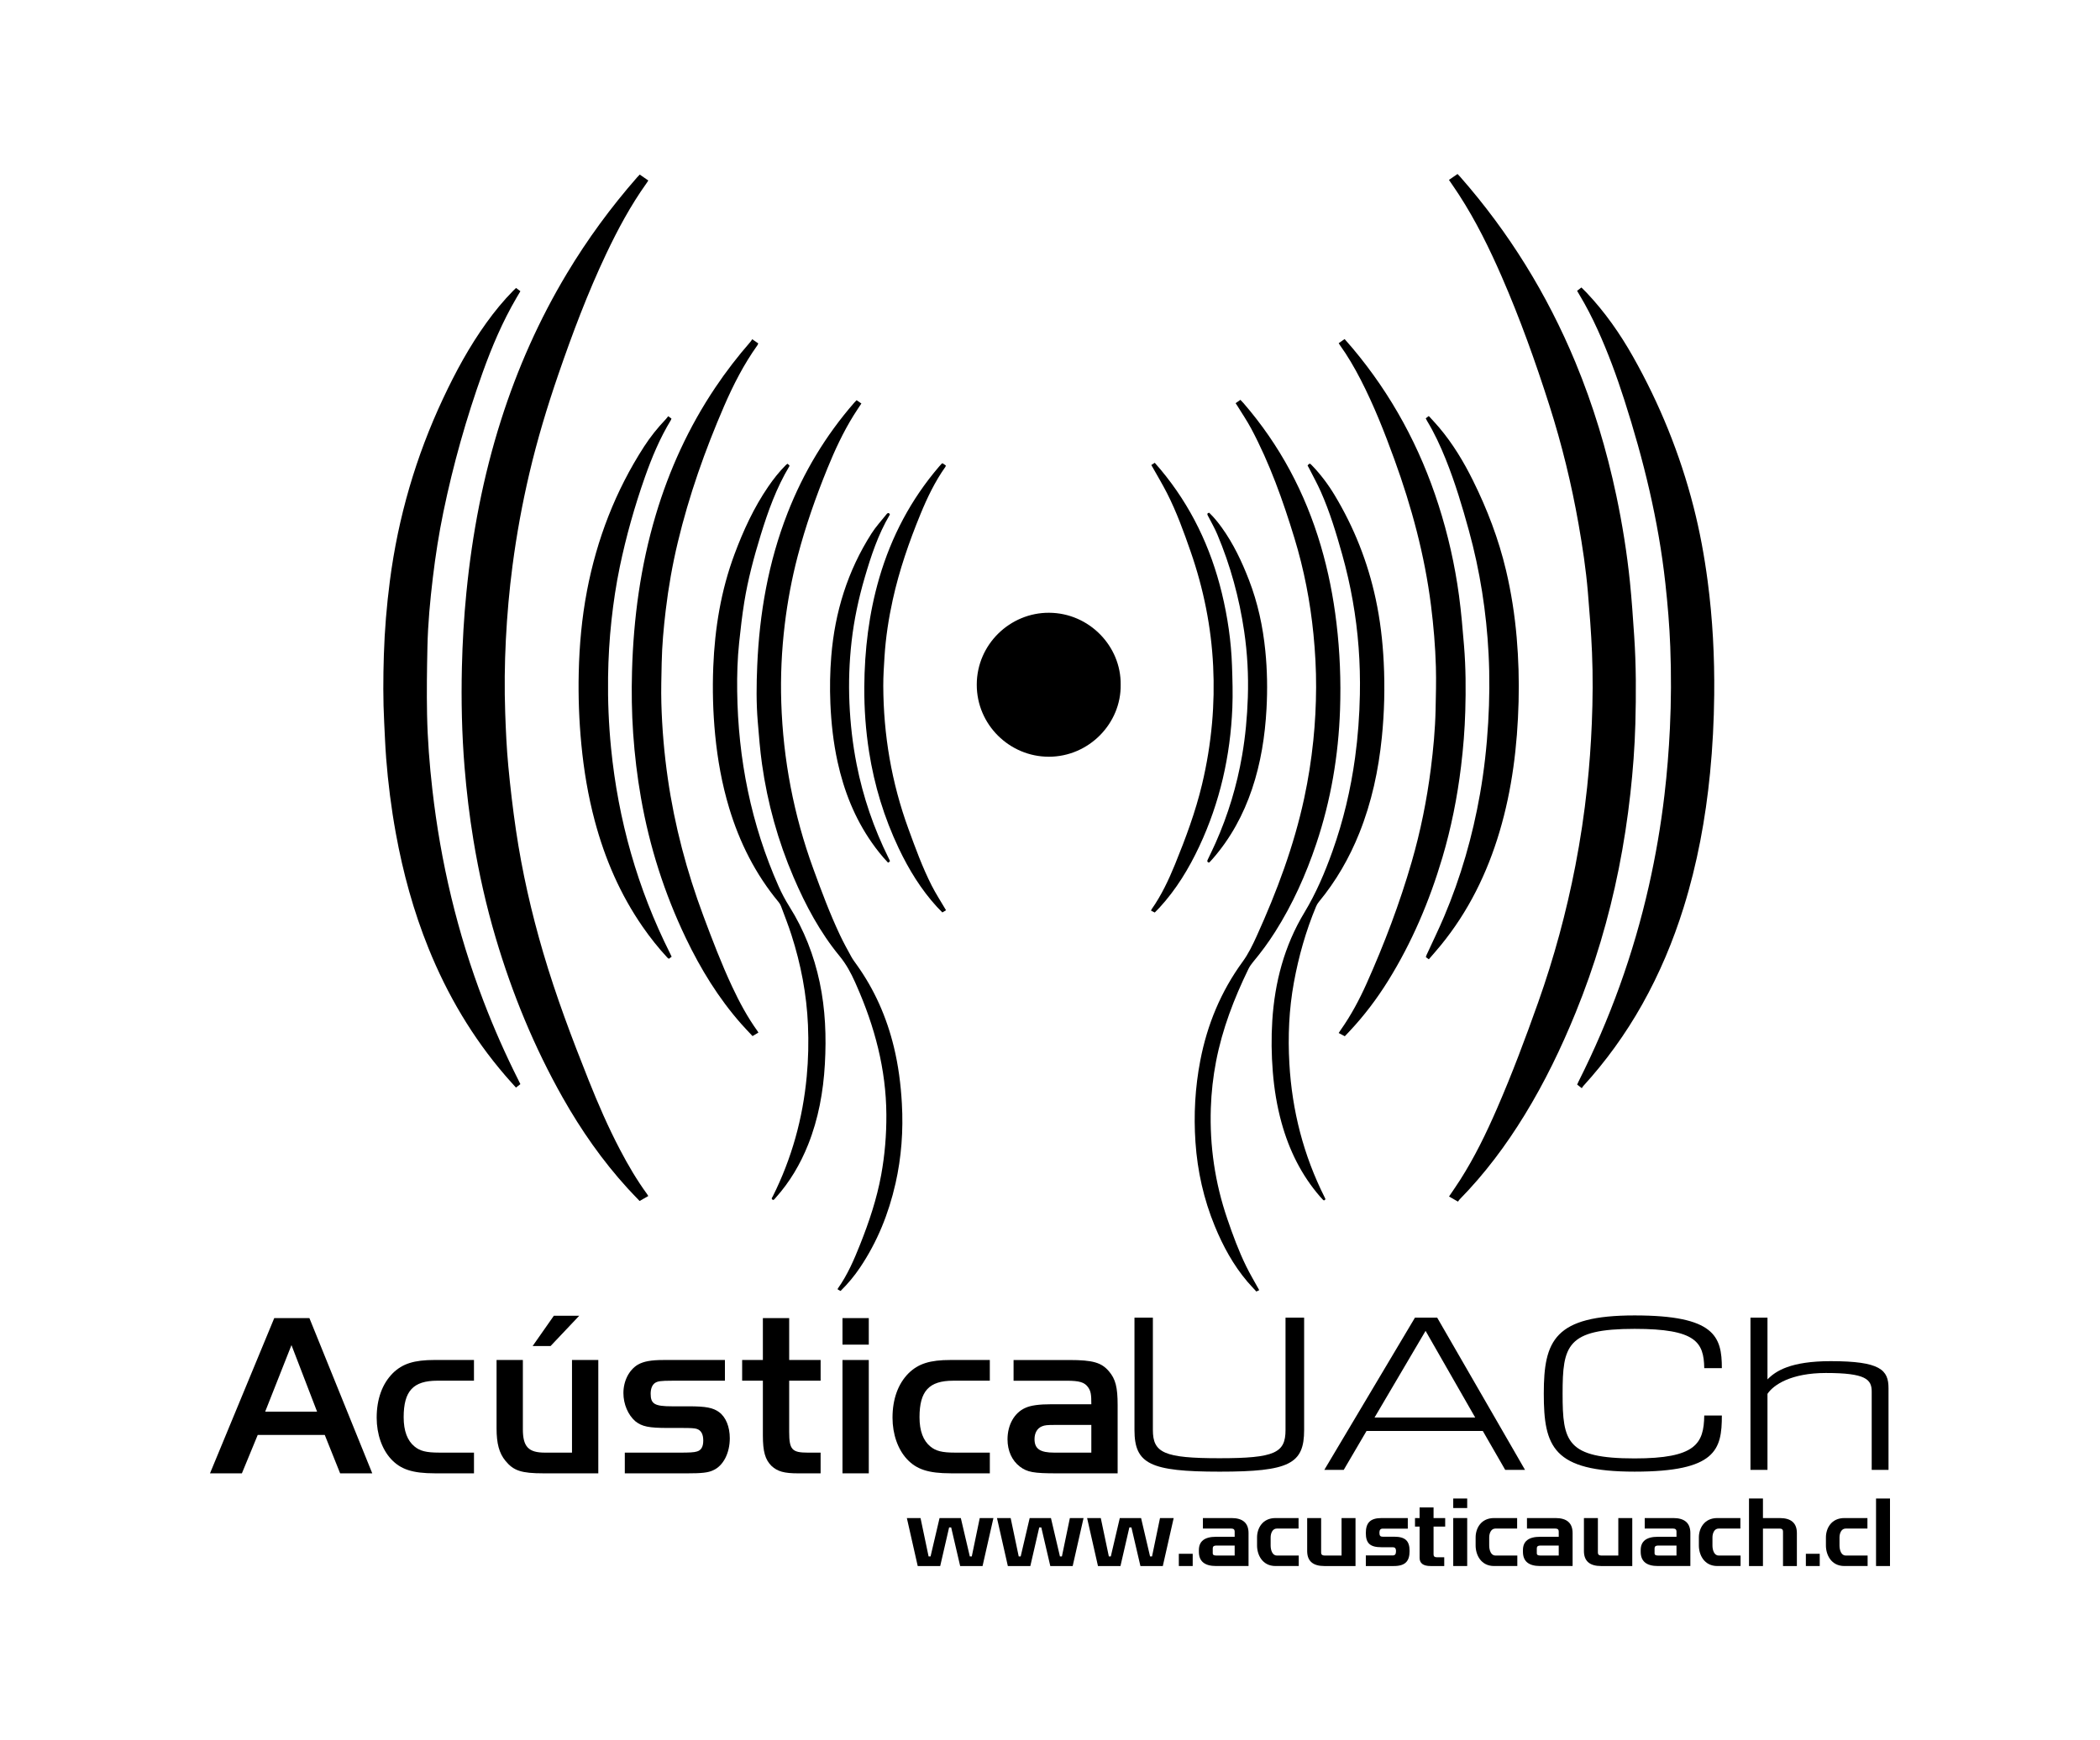 <?xml version="1.0" encoding="UTF-8"?>
<svg id="Layer_2" data-name="Layer 2" xmlns="http://www.w3.org/2000/svg" viewBox="0 0 2047 1696.59">
  <g id="Logos-Acustica">
    <g id="Logo-Acustica-Oficial-Negro">
      <rect width="2047" height="1696.59" style="fill: none;"/>
      <g>
        <path d="M1463.83,269.74c17.87,41,32.91,83.07,46.49,125.66,12.1,37.94,21.54,76.56,28.43,115.8,3.85,21.89,7.17,43.86,9.04,66,1.66,19.63,3.21,39.29,4.04,58.97,.96,22.96,.76,45.95-.18,68.93-.85,20.83-2.37,41.61-4.56,62.34-2.73,25.73-6.56,51.28-11.48,76.68-8.77,45.29-20.81,89.69-36.24,133.18-12.42,35.02-25.45,69.81-40.29,103.89-10.38,23.86-21.73,47.22-35.74,69.2-3.43,5.39-7.1,10.62-10.88,16.24,2.77,1.58,5.46,3.11,8.76,5,.64-.89,1.01-1.58,1.53-2.11,24.49-24.96,45.28-52.77,63.5-82.54,19.46-31.77,35.6-65.2,49.65-99.68,18.48-45.35,32.35-92.07,41.97-140.07,4.89-24.38,8.64-48.93,11.38-73.64,2.49-22.48,4.21-45.01,4.83-67.61,.79-28.76,.81-57.52-1.15-86.25-1.19-17.41-2.34-34.83-4.11-52.19-2.9-28.36-7.41-56.49-13.3-84.39-9.41-44.56-22.48-88.01-39.94-130.1-27.53-66.34-64.8-126.62-112.2-180.61-.8-.92-1.67-1.78-2.63-2.79-2.91,2-5.56,3.83-8.36,5.76,3.43,5.07,6.73,9.77,9.86,14.6,16.36,25.26,29.58,52.19,41.58,79.72Z"/>
        <path d="M454.64,577.49c-2.41,24.38-3.83,48.82-4.4,73.3-.75,32.41-.05,64.79,2.58,97.13,1.95,23.92,4.79,47.72,8.69,71.38,5.31,32.23,12.48,64.05,21.76,95.38,16.07,54.24,37.43,106.28,65.28,155.58,17.91,31.7,38.64,61.42,63.21,88.38,3.78,4.15,7.72,8.16,11.7,12.36,3.02-1.73,5.68-3.25,8.47-4.85-.56-.9-.86-1.44-1.22-1.93-9.94-13.63-18.44-28.14-26.26-43.06-11.56-22.04-21.47-44.84-30.67-67.93-16.31-40.93-31.88-82.12-44.3-124.44-11.51-39.19-20.58-78.94-26.53-119.34-3.07-20.85-5.53-41.81-7.5-62.8-1.61-17.11-2.39-34.32-2.99-51.51-.83-23.85-.58-47.73,.64-71.57,1.23-24.08,3.34-48.08,6.48-72,3.98-30.39,9.49-60.49,16.5-90.33,7.64-32.53,17.28-64.47,28.14-96.06,13.72-39.9,28.55-79.37,46.62-117.54,11.36-23.98,23.89-47.3,39.33-68.95,.56-.79,1.07-1.62,1.78-2.7-2.84-1.97-5.49-3.81-8.35-5.79-1.08,1.14-1.88,1.93-2.62,2.77-25.54,29.18-48.38,60.34-68.34,93.59-27.14,45.2-48.36,93.06-64.32,143.28-17.37,54.65-28.03,110.65-33.67,167.65Z"/>
        <path d="M1557.35,321.57c10.08,22.21,18.49,45.04,25.94,68.25,18.74,58.33,33.3,117.58,40.01,178.61,2.28,20.73,4.04,41.49,4.82,62.31,1,26.49,.92,52.98-.36,79.47-1.05,21.71-2.77,43.35-5.31,64.93-3.51,29.82-8.58,59.37-15.19,88.65-15.01,66.45-37.99,130.03-68.63,190.86-.44,.87-.8,1.79-1.28,2.87,1.38,1.06,2.64,2.03,4.53,3.49,.6-.91,.89-1.49,1.32-1.96,22.17-24.34,41.33-50.84,57.46-79.55,16.92-30.11,30.22-61.76,40.48-94.71,13.31-42.71,21.36-86.45,25.74-130.93,2.5-25.39,3.8-50.84,4.07-76.35,.39-37.09-1.52-74.06-6.38-110.86-3.22-24.42-7.65-48.61-13.76-72.47-13.18-51.5-33-100.35-59.12-146.62-12.64-22.38-27.32-43.34-45.02-62.08-1.62-1.71-3.32-3.35-5.16-5.18-1.5,1.15-2.77,2.12-4.22,3.23,.69,1.19,1.29,2.28,1.93,3.33,6.76,11.19,12.73,22.8,18.13,34.7Z"/>
        <path d="M376.34,738.51c1.93,24.79,5.03,49.45,9.49,73.93,6.99,38.4,17.22,75.87,31.84,112.09,18.34,45.43,42.91,87.12,74.94,124.29,3.35,3.89,6.82,7.67,10.34,11.62,1.6-1.27,2.94-2.33,4.28-3.39-.71-1.45-1.25-2.58-1.81-3.7-12.67-25.13-24.03-50.85-34.09-77.13-25.49-66.59-41.8-135.42-49.86-206.22-2.78-24.34-4.7-48.77-5.18-73.25-.44-22.09-.12-44.21,.36-66.31,.49-22.48,2.6-44.87,5.27-67.2,2.56-21.45,5.89-42.78,10.25-63.93,9.55-46.28,22.38-91.66,38.32-136.15,8.99-25.09,19.4-49.57,32.88-72.64,1.25-2.13,2.52-4.26,3.88-6.57-1.5-1.13-2.78-2.09-4.22-3.17-1,.96-1.92,1.79-2.79,2.68-9.54,9.69-18.13,20.18-26.06,31.21-16.65,23.12-30.16,48.03-42.24,73.78-26.55,56.59-43.85,115.87-51.9,177.86-3.12,24.05-5.13,48.19-5.88,72.43-.69,21.97-.82,43.96,.34,65.93,.6,11.29,.98,22.59,1.86,33.85Z"/>
        <path d="M1326.24,369.99c12.97,25.16,23.31,51.42,32.96,77.99,16.81,46.27,29.55,93.54,35.7,142.48,2.49,19.83,4.18,39.71,4.75,59.66,.39,14.05,0,28.13-.3,42.19-.42,19.1-2.2,38.09-4.61,57.04-3.93,30.81-10.05,61.17-18.68,91-11.73,40.58-26.68,79.99-43.92,118.54-7.08,15.84-15.25,31.11-25.27,45.34-.63,.89-1.21,1.83-1.98,2.98,2.09,1.1,3.92,2.08,5.97,3.16,1.65-1.73,3.11-3.27,4.56-4.82,14.24-15.16,26.72-31.66,37.69-49.31,23.27-37.48,40.29-77.71,52.82-119.92,8.66-29.19,14.58-58.93,18.25-89.16,2.17-17.84,3.6-35.73,4.12-53.68,.62-21.35,.53-42.71-1.23-64.01-1.35-16.26-2.7-32.54-4.88-48.7-4.05-30.03-10.72-59.51-19.97-88.39-18.05-56.41-45.71-107.54-83.84-152.93-2.49-2.97-5.08-5.85-7.71-8.87-2.06,1.45-3.88,2.72-5.75,4.03,.42,.69,.65,1.13,.94,1.54,7.72,10.72,14.34,22.11,20.39,33.85Z"/>
        <path d="M739.24,1006.81c-.39-.68-.55-1.03-.76-1.33-9.81-13.6-17.71-28.29-24.79-43.44-10.54-22.53-19.38-45.74-28.07-69.03-16.2-43.42-28.03-87.95-34.65-133.85-3.52-24.38-5.62-48.89-6.3-73.49-.36-13.04,.06-26.11,.31-39.17,.34-17.21,1.9-34.33,3.93-51.42,2.66-22.33,6.54-44.44,11.78-66.3,10.93-45.65,26.51-89.75,45.13-132.79,8.99-20.77,19.29-40.87,32.49-59.36,.34-.48,.49-1.09,.8-1.81-1.84-1.28-3.56-2.47-5.86-4.06-.68,.98-1.18,1.86-1.83,2.61-12.31,14.13-23.73,28.93-34.17,44.49-25.8,38.46-44.89,80.06-58.09,124.4-14.78,49.66-21.65,100.52-23.09,152.19-.56,20.22-.28,40.42,1.11,60.62,1.45,21.06,3.95,41.98,7.59,62.77,8.34,47.64,22.89,93.28,43.79,136.89,14.45,30.15,31.78,58.45,53.96,83.6,3.55,4.03,7.3,7.89,11.01,11.88,2.14-1.27,3.93-2.33,5.71-3.39Z"/>
        <path d="M1219.53,417.7c18.14,34.06,31.02,70.24,42.24,107.02,9.34,30.57,15.38,61.83,18.54,93.66,1.71,17.26,2.65,34.56,2.58,51.9-.07,17.33-.96,34.64-2.74,51.89-1.95,18.87-4.88,37.58-8.87,56.12-10.03,46.63-26.65,91.01-46.26,134.31-3.93,8.66-8.16,17.43-13.73,25.06-21.2,29.06-34.55,61.34-41.31,96.48-5.05,26.28-6.51,52.79-4.69,79.5,1.93,28.29,8.05,55.59,18.83,81.83,8.01,19.51,17.99,37.88,31.67,54.06,2.82,3.33,5.88,6.47,8.87,9.75,1.21-.58,2.08-1.01,2.78-1.35-4.41-8.03-8.94-15.57-12.79-23.44-7.29-14.91-13-30.48-18.36-46.17-11.93-34.94-17.24-70.88-16.02-107.8,.51-15.34,2.19-30.55,5.1-45.62,6.09-31.55,17.51-61.24,31.49-90.01,1.19-2.45,2.79-4.77,4.54-6.86,7.84-9.36,15.05-19.17,21.57-29.47,17.03-26.88,29.96-55.68,40.07-85.79,14.26-42.43,21.65-86.11,23.19-130.79,.97-28.16-.13-56.23-3.46-84.23-3.04-25.61-7.99-50.82-15.28-75.56-15.23-51.69-40-98.21-75.29-139.03-.96-1.11-2.01-2.14-3.11-3.3-1.69,1.18-3.1,2.16-4.65,3.25,.71,1.09,1.26,1.9,1.78,2.74,4.46,7.28,9.3,14.35,13.3,21.87Z"/>
        <path d="M872.88,1154.09c5.83-25.75,7.72-51.82,6.23-78.2-1.05-18.61-3.4-36.99-7.8-55.09-7.05-28.98-18.83-55.84-36.24-80.15-1.82-2.55-3.74-5.07-5.24-7.8-3.8-6.94-7.63-13.87-11-21.01-9.98-21.13-18.12-43.01-26.12-64.95-19.07-52.33-29.36-106.35-31.16-161.99-.82-25.39,.36-50.71,3.39-75.95,2.72-22.59,6.9-44.89,12.66-66.89,7.64-29.18,17.65-57.58,28.99-85.5,7.23-17.81,15.34-35.22,25.51-51.59,2.38-3.83,4.93-7.55,7.54-11.54-1.56-1.08-3.08-2.13-4.66-3.23-.87,.91-1.58,1.6-2.24,2.35-28,32.12-49.61,68.12-65.11,107.8-18.69,47.88-27.37,97.76-29.52,148.9-.76,18.06-1,36.16,.51,54.2,1.16,13.88,2.21,27.79,4.16,41.58,5.37,38.1,15.59,74.9,30.76,110.29,11.77,27.47,25.76,53.7,44.81,76.86,6.42,7.81,11.07,16.36,15.11,25.42,.46,1.03,.9,2.07,1.36,3.1,17.78,40.15,28.92,81.81,29.18,126.03,.11,19.78-1.5,39.37-5.05,58.82-4.25,23.33-11.73,45.67-20.46,67.64-5.99,15.07-12.37,29.94-21.86,43.25-.11,.15-.01,.45-.01,.85,.79,.42,1.65,.87,2.74,1.45,7.28-7.18,13.51-14.72,18.99-22.87,16.82-25.01,27.87-52.47,34.51-81.76Z"/>
        <path d="M1022.25,737.84c39.33,.02,70.72-32.62,70.14-70.23,.52-37.38-30.56-69.98-69.85-70.15-37.87-.16-70.34,30.68-70.43,70.04-.09,39.2,32.05,70.31,70.14,70.33Z"/>
        <path d="M1287.46,479.34c8.78,19.78,15.01,40.44,20.85,61.25,8.33,29.71,13.7,59.94,16.01,90.69,1.15,15.27,1.54,30.58,1.24,45.92-.4,20.61-1.89,41.12-4.69,61.54-4.28,31.19-11.48,61.68-22.07,91.32-7.39,20.68-15.9,40.75-27.36,59.72-19.5,32.28-28.9,67.95-31.27,105.5-1.05,16.57-.83,33.12,.5,49.68,1.35,16.82,4.01,33.39,8.5,49.65,7.38,26.75,19.34,51.13,37.63,72.2,.9,1.04,1.83,2.07,2.8,3.05,1.05,1.07,1.75,.43,2.4-.69-.23-.51-.45-1.08-.73-1.63-20.68-41.08-31.84-84.7-34.44-130.51-1.5-26.53-.39-52.99,4.42-79.18,4.66-25.38,11.63-50.1,21.59-73.94,.66-1.59,1.57-3.15,2.67-4.48,16.79-20.31,29.78-42.84,39.55-67.27,11.98-29.95,18.66-61.16,21.9-93.16,2.47-24.4,3.06-48.85,1.83-73.36-1.03-20.74-3.44-41.28-7.8-61.58-7.73-36.03-21.11-69.86-40.13-101.42-6.37-10.57-13.79-20.39-22.4-29.26-.5-.52-1.13-.93-1.71-1.4-.55,.36-.99,.6-1.37,.92-.28,.23-.46,.57-.79,.99,.46,.85,.96,1.7,1.4,2.58,3.85,7.61,8.02,15.09,11.47,22.87Z"/>
        <path d="M769.5,883.96c-3.97-6.3-7.43-12.77-10.44-19.54-26.94-60.66-39.65-124.35-40.48-190.54-.2-15.83,.25-31.65,1.92-47.4,1.39-13.1,2.87-26.21,4.96-39.21,3.57-22.21,9.39-43.92,15.99-65.41,7.17-23.32,15.37-46.22,28-67.28,.11-.18,.01-.48,.01-.89-.5-.4-1.09-.86-1.93-1.52-.69,.59-1.19,.96-1.63,1.39-6.41,6.42-12,13.53-17.11,21-13.92,20.34-24.13,42.55-32.73,65.55-13.28,35.51-19.3,72.43-20.8,110.16-.87,22.11-.28,44.19,1.85,66.23,2.35,24.18,6.62,47.97,13.63,71.25,10.15,33.68,25.63,64.56,48.17,91.75,1.02,1.23,1.89,2.69,2.45,4.18,3.46,9.29,7.1,18.52,10.13,27.95,9.19,28.58,14.8,57.85,16.09,87.88,.71,16.7,.36,33.39-1.21,50.06-1.92,20.3-5.51,40.28-11.04,59.9-5.56,19.75-12.93,38.8-22.11,57.15-.45,.9-1.67,1.98-.34,2.98,1.35,1.02,1.94-.46,2.71-1.16,.28-.25,.49-.57,.74-.85,13.62-15.25,23.83-32.58,31.39-51.52,10.06-25.22,14.81-51.58,16.34-78.54,1.52-26.79,.51-53.47-5.08-79.84-5.58-26.28-15.16-50.99-29.49-73.73Z"/>
        <path d="M1409.3,447.92c9.1,22.63,16.07,45.94,22.53,69.43,10.83,39.37,17.07,79.47,19.18,120.21,1.16,22.33,.93,44.67-.38,67.01-1.36,23.34-3.93,46.53-7.97,69.54-7.24,41.19-18.71,81.17-35.03,119.69-5.34,12.59-11.37,24.88-17.07,37.31-.3,.65-.46,1.36-.71,2.13,.93,.67,1.72,1.24,2.91,2.1,4.1-4.78,8.02-9.18,11.74-13.75,26.84-32.86,45.15-70.15,57.2-110.66,12.29-41.32,17.43-83.71,18.56-126.67,.55-20.85-.06-41.67-1.84-62.47-1.9-22.17-5.3-44.09-10.42-65.75-7.2-30.44-18.3-59.45-32.16-87.44-9.16-18.51-19.79-36.11-33.17-51.94-3.15-3.72-6.52-7.25-9.93-11.02-1.17,.87-2.04,1.52-2.99,2.22,.49,.95,.83,1.75,1.28,2.49,7.23,11.96,13.06,24.6,18.27,37.54Z"/>
        <path d="M572.12,576.37c-5,26.22-7.38,52.72-7.99,79.37-.54,23.37,.31,46.71,2.54,69.99,2.42,25.3,6.58,50.27,13.14,74.83,9.87,36.94,24.81,71.59,46.66,103.11,7.31,10.54,15.26,20.58,23.99,29.99,.4,.44,.95,.74,1.53,1.18,.88-.66,1.66-1.24,2.7-2.02-.65-1.37-1.12-2.39-1.62-3.4-31.67-63.11-50.49-129.91-57.44-200.11-2.28-23.01-3.23-46.1-2.9-69.23,.26-18.46,1.32-36.88,3.32-55.25,1.91-17.49,4.5-34.86,8.08-52.07,6.2-29.77,14.46-58.99,24.55-87.68,6.77-19.22,14.62-37.96,25.24-55.43,.25-.41,.35-.9,.59-1.55-.95-.68-1.82-1.31-3.19-2.29-.87,1.1-1.59,2.16-2.45,3.06-7.81,8.21-14.9,17.03-21.05,26.54-27.94,43.27-46.07,90.44-55.71,140.95Z"/>
        <path d="M1171.74,764.65c-6.39,26.83-15.97,52.57-26.35,78.04-6.27,15.37-13.32,30.35-22.93,43.99-.19,.27-.22,.66-.42,1.28,1.22,.61,2.39,1.19,3.55,1.78,1.67-1.7,3.11-3.1,4.47-4.57,16.41-17.83,28.81-38.26,39.03-60.1,20.02-42.78,30.22-87.95,32.15-135,.56-13.65,.12-27.37-.34-41.04-.82-23.91-4.27-47.49-9.9-70.74-10.8-44.63-30.15-85.04-59.66-120.41-1.84-2.2-3.74-4.34-5.74-6.65-1.32,.86-2.45,1.59-3.35,2.17,5.27,9.41,10.6,18.23,15.27,27.38,9.37,18.38,16.36,37.75,23.12,57.21,12.55,36.17,20.05,73.33,21.9,111.58,.89,18.45,.56,36.9-1.08,55.33-1.8,20.17-5.04,40.08-9.74,59.78Z"/>
        <path d="M842.49,670.05c-.13,21.13,1.38,42.14,4.66,63.04,5.13,32.72,14.68,64.06,28.87,93.97,9.85,20.75,21.76,40.18,37.32,57.22,1.66,1.82,3.45,3.54,5.24,5.38,1.36-.82,2.41-1.45,3.57-2.14-.43-.72-.75-1.25-1.06-1.78-4.31-7.37-8.98-14.54-12.84-22.13-9.13-17.94-15.97-36.84-22.85-55.71-16.37-44.93-24.24-91.37-24.42-139.12-.03-9.53,.62-19.07,1.21-28.59,1.18-18.7,4.02-37.18,8.05-55.48,6.31-28.66,15.88-56.26,26.99-83.36,6.63-16.17,14.2-31.89,24.35-46.23,.2-.28,.21-.7,.37-1.27-1.09-.74-2.21-1.5-3.22-2.18-.45,.25-.72,.32-.88,.5-.85,.92-1.7,1.85-2.51,2.8-27.3,31.87-46.44,68.13-58.2,108.35-10.18,34.85-14.44,70.52-14.66,106.74Z"/>
        <path d="M1186.6,521.07c12.78,30.34,21.37,61.89,26.16,94.43,3.15,21.39,4.31,42.94,3.58,64.59-.64,18.98-2.36,37.82-5.59,56.53-5.09,29.46-13.66,57.86-25.8,85.17-2.39,5.39-4.99,10.69-7.53,16.01-.64,1.34-1.29,2.58,1.05,3.28,.43-.36,.75-.58,1-.85,.94-1.01,1.87-2.03,2.78-3.07,17.38-19.98,29.75-42.79,38.18-67.81,8.56-25.41,12.67-51.63,14.12-78.31,1.02-18.83,.72-37.63-1.16-56.42-2.36-23.73-7.34-46.84-15.95-69.11-6.94-17.97-15.14-35.3-26.43-51.02-3.74-5.2-7.77-10.16-12.35-14.56-2.64,.56-1.78,1.87-1.02,3.33,3.05,5.91,6.38,11.7,8.96,17.81Z"/>
        <path d="M809.42,685.79c.82,19.24,2.9,38.3,7.03,57.11,6.2,28.24,16.62,54.72,33.27,78.55,4.82,6.9,10.02,13.48,15.94,19.69,.7-.5,1.28-.91,1.79-1.28-.08-.43-.07-.69-.17-.91-.37-.8-.76-1.59-1.16-2.37-14.42-29.06-24.83-59.49-31.11-91.32-3.9-19.75-6.14-39.68-7.01-59.78-.87-20.12-.16-40.18,2.11-60.18,2.39-21,6.78-41.6,12.7-61.88,6.2-21.24,13.08-42.22,24.44-61.41,.11-.19,.08-.46,.12-.7-1.46-2.04-2.59-.75-3.54,.46-4.84,6.09-10.17,11.87-14.33,18.4-23.3,36.52-35.74,76.68-39.21,119.73-1.23,15.28-1.52,30.57-.87,45.91Z"/>
        <path d="M267.33,1285.19l-62.63,151.36h31.09l15.43-37.44h65.35l14.98,37.44h31.32l-61.27-151.36h-34.27Zm-8.85,91.22l25.64-64.9,24.96,64.9h-50.6Z"/>
        <path d="M382.83,1338.97c-10.21,10.21-15.66,25.19-15.66,43.34,0,16.11,5.22,30.86,14.07,40.39,9.3,9.99,20.88,13.84,42.66,13.84h38.12v-20.2h-34.04c-12.48,0-18.61-1.59-23.83-5.9-7.04-5.67-10.67-15.2-10.67-28.59,0-25.64,9.3-35.63,32.9-35.63h35.63v-20.2h-38.12c-20.42,0-31.54,3.63-41.07,12.93Z"/>
        <path d="M557.55,1416.36h-26.32c-16.11,0-21.56-5.67-21.56-22.92v-67.4h-25.64v66.49c0,14.98,2.5,24.28,8.62,31.77,7.94,9.76,15.66,12.25,37.22,12.25h53.33v-110.51h-25.64v90.32Z"/>
        <polygon points="519.2 1312.42 536.68 1312.42 564.59 1282.92 539.85 1282.92 519.2 1312.42"/>
        <path d="M700.96,1376.87c-5.9-4.31-12.94-5.67-29.5-5.67h-16.34c-17.02,0-20.88-2.27-20.88-12.25,0-4.77,1.36-8.4,4.08-10.44,2.72-1.81,5.67-2.27,16.79-2.27h51.51v-20.2h-59.68c-12.48,0-19.52,1.36-25.19,4.54-8.62,5.22-14.07,15.88-14.07,27.69,0,10.89,4.54,21.33,11.57,27.46,6.58,5.22,12.94,6.58,32.22,6.58h13.39c8.62,0,12.25,.23,14.3,.91,4.31,1.36,6.35,5.22,6.35,11.35s-2.04,9.53-6.13,10.67c-2.72,.91-7.49,1.13-16.79,1.13h-53.55v20.2h60.36c14.75,0,20.88-.68,25.64-2.95,9.98-4.31,16.34-16.79,16.34-31.31,0-11.12-3.86-20.65-10.44-25.42Z"/>
        <path d="M769.26,1285.19h-25.64v40.85h-20.2v20.2h20.2v53.33c0,15.89,2.27,23.6,8.4,29.73,5.9,5.45,12.25,7.26,26.1,7.26h21.78v-20.2h-12.48c-15.43,0-18.15-2.95-18.15-20.2v-49.92h30.64v-20.2h-30.64v-40.85Z"/>
        <rect x="821.22" y="1326.04" width="25.64" height="110.51"/>
        <rect x="821.22" y="1285.19" width="25.64" height="25.87"/>
        <path d="M926.73,1436.55h38.12v-20.2h-34.04c-12.48,0-18.61-1.59-23.83-5.9-7.04-5.67-10.67-15.2-10.67-28.59,0-25.64,9.3-35.63,32.9-35.63h35.63v-20.2h-38.12c-20.42,0-31.54,3.63-41.07,12.93-10.21,10.21-15.66,25.19-15.66,43.34,0,16.11,5.22,30.86,14.07,40.39,9.3,9.99,20.88,13.84,42.66,13.84Z"/>
        <path d="M999.34,1372.79c-10.67,4.77-17.25,16.57-17.25,30.64,0,11.12,4.31,20.65,12.03,26.55,7.26,5.45,13.39,6.58,35.85,6.58h59.46v-66.49c0-17.47-2.04-25.42-8.4-32.9-7.26-8.62-15.66-11.12-38.8-11.12h-54.24v20.2h51.74c12.71,0,17.47,1.59,20.88,6.35,2.72,3.86,3.18,7.04,3.18,16.57h-38.35c-12.71,0-20.88,1.14-26.1,3.63Zm64.45,16.57v27h-36.08c-13.84,0-19.29-3.63-19.29-13.16,0-6.13,2.72-10.66,7.26-12.48,2.72-1.13,5.22-1.36,12.03-1.36h36.08Z"/>
        <path d="M1253.08,1394.24c0,22.29-10.14,27.57-64.36,27.57s-64.94-5.28-64.94-27.57v-109.49h-17.94v109.49c0,33.04,15.02,40.67,83.08,40.67s82.3-7.63,82.3-40.67v-109.49h-18.14v109.49Z"/>
        <path d="M1379.25,1284.74l-88.34,148.41h18.92l22.23-37.93h113.31l21.84,37.93h19.31l-85.61-148.41h-21.65Zm-39.39,97.37l49.73-84.47,48.36,84.47h-98.09Z"/>
        <path d="M1678.4,1380.16h-17.16c-.39,27.57-8.39,41.84-67.87,41.84-66.3,0-70.21-16.23-70.21-63.16s4.1-63.16,70.21-63.16c59.68,0,67.48,12.91,67.87,38.32h17.16c0-30.89-6.83-51.42-85.03-51.42s-88.54,24.44-88.54,76.26,8.97,76.06,88.54,76.06,85.03-21.51,85.03-54.75Z"/>
        <path d="M1840.85,1433.15v-79.58c0-17.79-7.8-26.4-56.36-26.4-39,0-53.63,9.58-61.62,17.79v-60.22h-16.58v148.41h16.58v-74.11c5.85-8.8,23.01-20.34,56.94-20.34,39,0,44.66,6.26,44.66,18.19v76.26h16.38Z"/>
        <polygon points="947.26 1517.56 945.34 1517.56 936.57 1480.15 915.84 1480.15 907.07 1517.56 905.15 1517.56 897.3 1480.15 883.97 1480.15 894.56 1526.93 916.48 1526.93 925.16 1489.28 927.17 1489.28 935.93 1526.93 957.76 1526.93 968.36 1480.15 955.02 1480.15 947.26 1517.56"/>
        <polygon points="1035.11 1517.56 1033.19 1517.56 1024.42 1480.15 1003.69 1480.15 994.92 1517.56 993.01 1517.56 985.15 1480.15 971.82 1480.15 982.41 1526.93 1004.33 1526.93 1013.01 1489.28 1015.02 1489.28 1023.79 1526.93 1045.61 1526.93 1056.21 1480.15 1042.87 1480.15 1035.11 1517.56"/>
        <polygon points="1122.96 1517.56 1121.04 1517.56 1112.28 1480.15 1091.54 1480.15 1082.78 1517.56 1080.86 1517.56 1073 1480.15 1059.67 1480.15 1070.26 1526.93 1092.18 1526.93 1100.86 1489.28 1102.87 1489.28 1111.64 1526.93 1133.47 1526.93 1144.06 1480.15 1130.73 1480.15 1122.96 1517.56"/>
        <rect x="1149.08" y="1514.99" width="13.52" height="11.93"/>
        <path d="M1200.31,1480.15h-27.76v10.25h27.76c2.1,0,3.2,.96,3.2,2.8v5.21h-18.17c-11.14,0-16.71,4.33-16.71,12.97v1.68c0,9.21,5.57,13.86,16.71,13.86h31.69v-32.12c0-9.77-5.57-14.66-16.71-14.66Zm3.2,36.52h-18.17c-2.1,0-3.2-.64-3.2-2v-4.97c0-1.84,1.1-2.72,3.2-2.72h18.17v9.69Z"/>
        <path d="M1238.57,1506.9v-7.85c0-4.24,1.92-8.65,5.94-8.65h21.28v-10.25h-22.47c-12.88,0-17.99,10.17-17.99,18.9v7.85c0,9.05,5.11,20.02,17.99,20.02h22.65v-10.25h-21.46c-4.2,0-5.94-5.13-5.94-9.77Z"/>
        <path d="M1307.7,1516.68h-16.71c-2.1,0-3.2-.96-3.2-2.8v-33.72h-13.61v32.12c0,9.77,5.57,14.66,16.8,14.66h30.32v-46.77h-13.61v36.52Z"/>
        <path d="M1358.84,1498.33h-11.05c-2.1,0-3.2-.8-3.2-3.76s1.1-4.08,3.2-4.08h24.48v-10.33h-25.57c-11.23,0-15.34,4.81-15.34,14.66s4.11,13.78,15.16,13.78h11.05c2.1,0,3.2,.96,3.2,3.92s-1.1,4.08-3.2,4.08h-26.21v10.33h27.31c11.24,0,15.34-4.81,15.34-14.66s-4.11-13.94-15.16-13.94Z"/>
        <path d="M1397.38,1469.82h-13.61v10.33h-4.48v8.33h4.48v30.44c0,5.37,3.56,8.01,10.78,8.01h13.24v-8.57h-7.4c-2.01,0-3.01-.88-3.01-2.72v-27.15h11.33v-8.33h-11.33v-10.33Z"/>
        <rect x="1416.56" y="1461.09" width="13.61" height="9.29"/>
        <rect x="1416.56" y="1480.15" width="13.61" height="46.77"/>
        <path d="M1451.62,1506.9v-7.85c0-4.24,1.92-8.65,5.94-8.65h21.28v-10.25h-22.47c-12.88,0-17.99,10.17-17.99,18.9v7.85c0,9.05,5.11,20.02,17.99,20.02h22.65v-10.25h-21.46c-4.2,0-5.94-5.13-5.94-9.77Z"/>
        <path d="M1516.19,1480.15h-27.76v10.25h27.76c2.1,0,3.2,.96,3.2,2.8v5.21h-18.17c-11.14,0-16.71,4.33-16.71,12.97v1.68c0,9.21,5.57,13.86,16.71,13.86h31.69v-32.12c0-9.77-5.57-14.66-16.71-14.66Zm3.2,36.52h-18.17c-2.1,0-3.2-.64-3.2-2v-4.97c0-1.84,1.1-2.72,3.2-2.72h18.17v9.69Z"/>
        <path d="M1577.47,1516.68h-16.71c-2.1,0-3.2-.96-3.2-2.8v-33.72h-13.61v32.12c0,9.77,5.57,14.66,16.8,14.66h30.32v-46.77h-13.61v36.52Z"/>
        <path d="M1630.98,1480.15h-27.76v10.25h27.76c2.1,0,3.2,.96,3.2,2.8v5.21h-18.17c-11.14,0-16.71,4.33-16.71,12.97v1.68c0,9.21,5.57,13.86,16.71,13.86h31.69v-32.12c0-9.77-5.57-14.66-16.71-14.66Zm3.2,36.52h-18.17c-2.1,0-3.2-.64-3.2-2v-4.97c0-1.84,1.1-2.72,3.2-2.72h18.17v9.69Z"/>
        <path d="M1669.24,1506.9v-7.85c0-4.24,1.92-8.65,5.94-8.65h21.28v-10.25h-22.47c-12.88,0-17.99,10.17-17.99,18.9v7.85c0,9.05,5.11,20.02,17.99,20.02h22.65v-10.25h-21.46c-4.2,0-5.94-5.13-5.94-9.77Z"/>
        <path d="M1734.81,1480.15h-16.35v-19.06h-13.61v65.84h13.61v-36.52h16.35c2.1,0,3.2,.96,3.2,2.8v33.72h13.52v-32.12c0-9.77-5.57-14.66-16.71-14.66Z"/>
        <rect x="1760.29" y="1514.99" width="13.52" height="11.93"/>
        <path d="M1793.08,1506.9v-7.85c0-4.24,1.92-8.65,5.94-8.65h21.28v-10.25h-22.47c-12.88,0-17.99,10.17-17.99,18.9v7.85c0,9.05,5.11,20.02,17.99,20.02h22.65v-10.25h-21.46c-4.2,0-5.94-5.13-5.94-9.77Z"/>
        <rect x="1828.69" y="1461.09" width="13.61" height="65.84"/>
      </g>
    </g>
  </g>
</svg>
